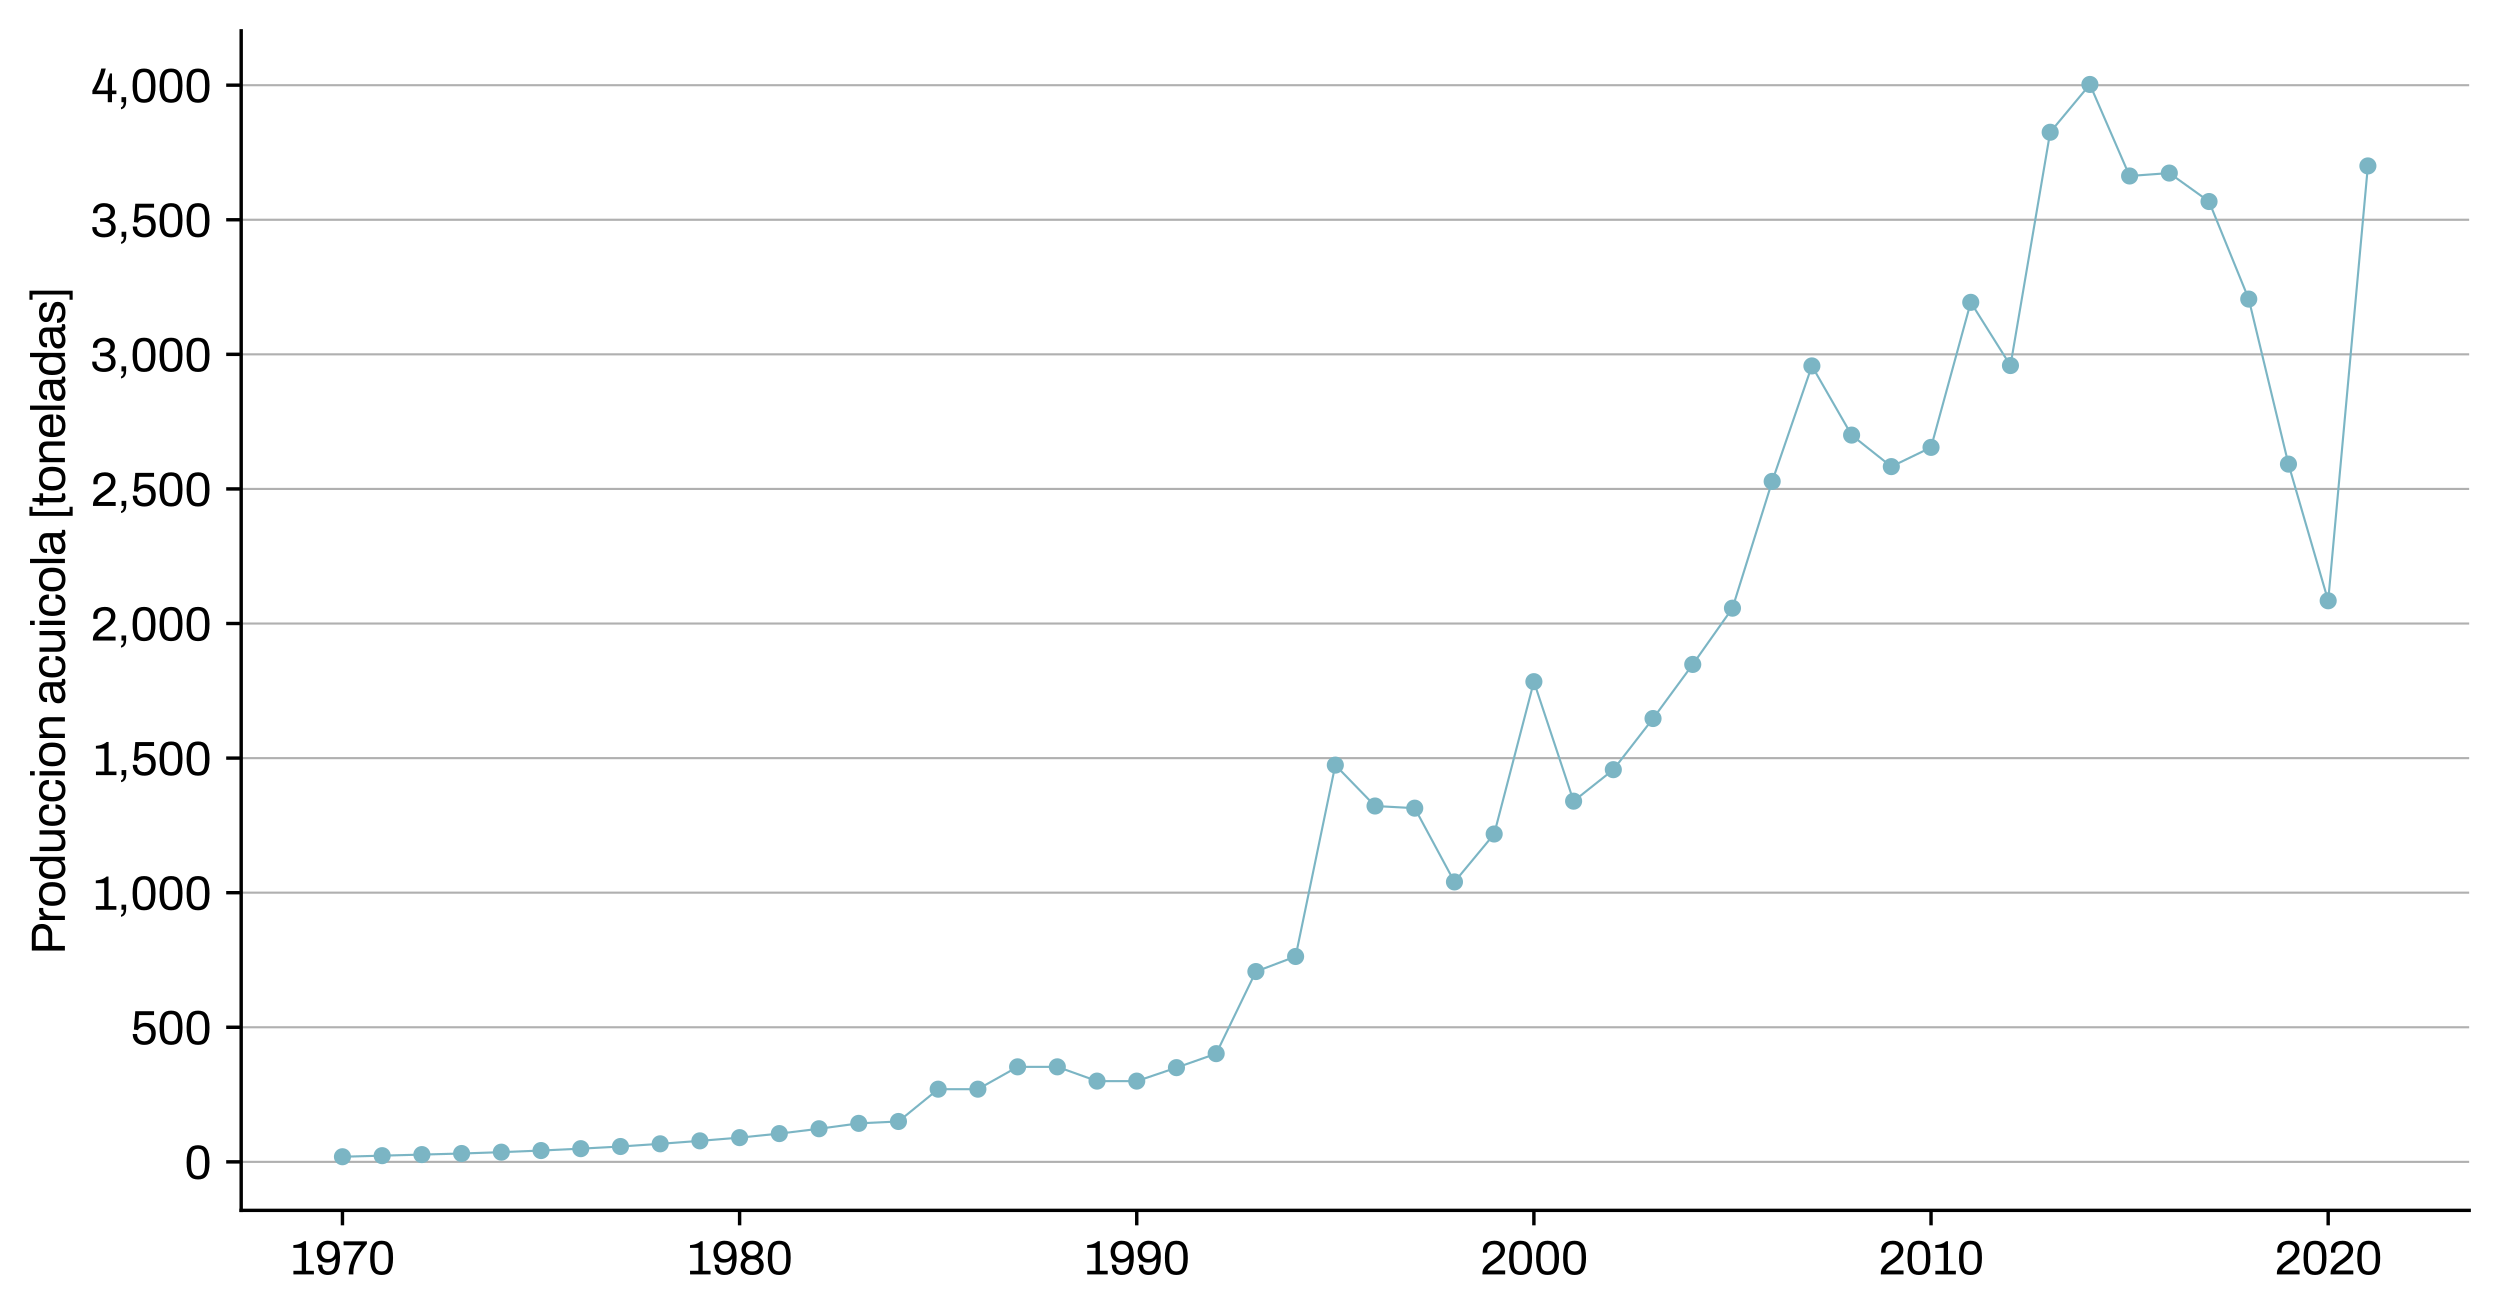 <?xml version="1.0" encoding="utf-8" standalone="no"?>
<!DOCTYPE svg PUBLIC "-//W3C//DTD SVG 1.1//EN"
  "http://www.w3.org/Graphics/SVG/1.1/DTD/svg11.dtd">
<svg xmlns:xlink="http://www.w3.org/1999/xlink" width="583.713pt" height="306.655pt" viewBox="0 0 583.713 306.655" xmlns="http://www.w3.org/2000/svg" version="1.1">
 <defs>
  <style type="text/css">*{stroke-linejoin: round; stroke-linecap: butt}</style>
 </defs>
 <g id="figure_1">
  <g id="patch_1">
   <path d="M 0 306.655 
L 583.713 306.655 
L 583.713 0 
L 0 0 
L 0 306.655 
z
" style="fill: none"/>
  </g>
  <g id="axes_1">
   <g id="patch_2">
    <path d="M 56.313 282.6 
L 576.513 282.6 
L 576.513 7.2 
L 56.313 7.2 
L 56.313 282.6 
z
" style="fill: none"/>
   </g>
   <g id="matplotlib.axis_1">
    <g id="xtick_1">
     <g id="line2d_1">
      <defs>
       <path id="m4c333585b5" d="M 0 0 
L 0 3.5 
" style="stroke: #000000; stroke-width: 0.8"/>
      </defs>
      <g>
       <use xlink:href="#m4c333585b5" x="79.959" y="282.6" style="stroke: #000000; stroke-width: 0.8"/>
      </g>
     </g>
     <g id="text_1">
      <!-- 1970 -->
      <g transform="translate(67.75 297.553) scale(0.11 -0.11)">
       <defs>
        <path id="Archivo-Regular-31" d="M 429 0 
L 429 480 
L 1536 480 
L 1536 3520 
L 422 3520 
L 422 3878 
Q 659 3898 912 3949 
Q 1165 4000 1408 4112 
Q 1651 4224 1850 4403 
L 2106 4403 
L 2106 480 
L 3149 480 
L 3149 0 
L 429 0 
z
" transform="scale(0.016)"/>
        <path id="Archivo-Regular-39" d="M 1760 -77 
Q 1293 -77 998 102 
Q 704 282 569 589 
Q 435 896 435 1280 
L 1011 1280 
Q 1011 986 1097 787 
Q 1184 589 1357 493 
Q 1530 397 1792 397 
Q 2182 397 2390 598 
Q 2598 800 2681 1184 
Q 2765 1568 2771 2099 
Q 2688 1958 2521 1833 
Q 2355 1709 2134 1635 
Q 1914 1562 1664 1562 
Q 1190 1562 883 1750 
Q 576 1939 425 2265 
Q 275 2592 275 2995 
Q 275 3443 467 3772 
Q 659 4102 992 4284 
Q 1325 4467 1741 4467 
Q 2118 4467 2419 4358 
Q 2720 4250 2928 4006 
Q 3136 3763 3245 3350 
Q 3354 2938 3354 2323 
Q 3354 1651 3248 1190 
Q 3142 730 2937 451 
Q 2733 173 2435 48 
Q 2138 -77 1760 -77 
z
M 1779 2029 
Q 2093 2029 2301 2163 
Q 2509 2298 2611 2522 
Q 2714 2746 2714 3021 
Q 2714 3290 2614 3510 
Q 2515 3731 2307 3862 
Q 2099 3994 1786 3994 
Q 1472 3994 1267 3856 
Q 1062 3718 963 3494 
Q 864 3270 864 2989 
Q 864 2726 960 2508 
Q 1056 2291 1257 2160 
Q 1459 2029 1779 2029 
z
" transform="scale(0.016)"/>
        <path id="Archivo-Regular-37" d="M 928 0 
Q 928 595 1081 1145 
Q 1235 1696 1481 2189 
Q 1728 2682 2022 3104 
Q 2317 3526 2598 3866 
L 250 3866 
L 250 4390 
L 3341 4390 
L 3341 4038 
Q 3104 3763 2851 3427 
Q 2598 3091 2368 2716 
Q 2138 2342 1952 1939 
Q 1766 1536 1657 1123 
Q 1549 710 1549 301 
L 1549 0 
L 928 0 
z
" transform="scale(0.016)"/>
        <path id="Archivo-Regular-30" d="M 1837 -77 
Q 1478 -77 1196 28 
Q 915 134 716 393 
Q 518 653 416 1091 
Q 314 1530 314 2195 
Q 314 2861 416 3299 
Q 518 3738 716 3997 
Q 915 4256 1196 4361 
Q 1478 4467 1837 4467 
Q 2195 4467 2473 4361 
Q 2752 4256 2950 3997 
Q 3149 3738 3251 3299 
Q 3354 2861 3354 2195 
Q 3354 1530 3251 1091 
Q 3149 653 2950 393 
Q 2752 134 2473 28 
Q 2195 -77 1837 -77 
z
M 1837 397 
Q 2202 397 2403 582 
Q 2605 768 2685 1133 
Q 2765 1498 2765 2042 
L 2765 2336 
Q 2765 2886 2685 3254 
Q 2605 3622 2403 3808 
Q 2202 3994 1837 3994 
Q 1472 3994 1267 3808 
Q 1062 3622 982 3257 
Q 902 2893 902 2342 
L 902 2054 
Q 902 1510 982 1139 
Q 1062 768 1267 582 
Q 1472 397 1837 397 
z
" transform="scale(0.016)"/>
       </defs>
       <use xlink:href="#Archivo-Regular-31"/>
       <use xlink:href="#Archivo-Regular-39" x="52.1"/>
       <use xlink:href="#Archivo-Regular-37" x="109.4"/>
       <use xlink:href="#Archivo-Regular-30" x="164.7"/>
      </g>
     </g>
    </g>
    <g id="xtick_2">
     <g id="line2d_2">
      <g>
       <use xlink:href="#m4c333585b5" x="172.686" y="282.6" style="stroke: #000000; stroke-width: 0.8"/>
      </g>
     </g>
     <g id="text_2">
      <!-- 1980 -->
      <g transform="translate(160.361 297.553) scale(0.11 -0.11)">
       <defs>
        <path id="Archivo-Regular-38" d="M 1837 -77 
Q 1293 -77 953 96 
Q 614 269 457 557 
Q 301 845 301 1197 
Q 301 1555 480 1830 
Q 659 2106 1043 2253 
Q 736 2413 579 2675 
Q 422 2938 422 3258 
Q 422 3597 579 3869 
Q 736 4141 1053 4304 
Q 1370 4467 1837 4467 
Q 2304 4467 2617 4304 
Q 2931 4141 3091 3869 
Q 3251 3597 3251 3258 
Q 3251 2938 3091 2675 
Q 2931 2413 2624 2253 
Q 3014 2106 3190 1830 
Q 3366 1555 3366 1197 
Q 3366 845 3209 557 
Q 3053 269 2717 96 
Q 2381 -77 1837 -77 
z
M 1837 390 
Q 2304 390 2541 608 
Q 2778 826 2778 1203 
Q 2778 1574 2541 1792 
Q 2304 2010 1837 2010 
Q 1370 2010 1130 1792 
Q 890 1574 890 1203 
Q 890 826 1130 608 
Q 1370 390 1837 390 
z
M 1837 2477 
Q 2227 2477 2451 2678 
Q 2675 2880 2675 3245 
Q 2675 3603 2451 3801 
Q 2227 4000 1837 4000 
Q 1446 4000 1222 3801 
Q 998 3603 998 3245 
Q 998 2880 1222 2678 
Q 1446 2477 1837 2477 
z
" transform="scale(0.016)"/>
       </defs>
       <use xlink:href="#Archivo-Regular-31"/>
       <use xlink:href="#Archivo-Regular-39" x="52.1"/>
       <use xlink:href="#Archivo-Regular-38" x="109.4"/>
       <use xlink:href="#Archivo-Regular-30" x="166.8"/>
      </g>
     </g>
    </g>
    <g id="xtick_3">
     <g id="line2d_3">
      <g>
       <use xlink:href="#m4c333585b5" x="265.413" y="282.6" style="stroke: #000000; stroke-width: 0.8"/>
      </g>
     </g>
     <g id="text_3">
      <!-- 1990 -->
      <g transform="translate(253.094 297.553) scale(0.11 -0.11)">
       <use xlink:href="#Archivo-Regular-31"/>
       <use xlink:href="#Archivo-Regular-39" x="52.1"/>
       <use xlink:href="#Archivo-Regular-39" x="109.4"/>
       <use xlink:href="#Archivo-Regular-30" x="166.7"/>
      </g>
     </g>
    </g>
    <g id="xtick_4">
     <g id="line2d_4">
      <g>
       <use xlink:href="#m4c333585b5" x="358.141" y="282.6" style="stroke: #000000; stroke-width: 0.8"/>
      </g>
     </g>
     <g id="text_4">
      <!-- 2000 -->
      <g transform="translate(345.568 297.553) scale(0.11 -0.11)">
       <defs>
        <path id="Archivo-Regular-32" d="M 320 0 
L 320 186 
Q 320 454 425 681 
Q 531 909 707 1097 
Q 883 1286 1107 1459 
Q 1331 1632 1562 1798 
Q 1875 2016 2140 2233 
Q 2406 2451 2566 2704 
Q 2726 2957 2726 3270 
Q 2726 3469 2633 3632 
Q 2541 3795 2355 3891 
Q 2170 3987 1882 3987 
Q 1542 3987 1337 3872 
Q 1133 3757 1040 3565 
Q 947 3373 947 3142 
L 947 2880 
L 390 2880 
Q 384 2912 377 2979 
Q 371 3046 371 3136 
Q 371 3610 582 3901 
Q 794 4192 1146 4329 
Q 1498 4467 1907 4467 
Q 2272 4467 2534 4368 
Q 2797 4269 2969 4096 
Q 3142 3923 3225 3702 
Q 3309 3482 3309 3238 
Q 3309 2938 3203 2688 
Q 3098 2438 2909 2224 
Q 2720 2010 2467 1811 
Q 2214 1613 1920 1408 
Q 1715 1274 1516 1123 
Q 1318 973 1177 819 
Q 1037 666 998 525 
L 3334 525 
L 3334 0 
L 320 0 
z
" transform="scale(0.016)"/>
       </defs>
       <use xlink:href="#Archivo-Regular-32"/>
       <use xlink:href="#Archivo-Regular-30" x="56.7"/>
       <use xlink:href="#Archivo-Regular-30" x="114"/>
       <use xlink:href="#Archivo-Regular-30" x="171.3"/>
      </g>
     </g>
    </g>
    <g id="xtick_5">
     <g id="line2d_5">
      <g>
       <use xlink:href="#m4c333585b5" x="450.868" y="282.6" style="stroke: #000000; stroke-width: 0.8"/>
      </g>
     </g>
     <g id="text_5">
      <!-- 2010 -->
      <g transform="translate(438.581 297.553) scale(0.11 -0.11)">
       <use xlink:href="#Archivo-Regular-32"/>
       <use xlink:href="#Archivo-Regular-30" x="56.7"/>
       <use xlink:href="#Archivo-Regular-31" x="114"/>
       <use xlink:href="#Archivo-Regular-30" x="166.1"/>
      </g>
     </g>
    </g>
    <g id="xtick_6">
     <g id="line2d_6">
      <g>
       <use xlink:href="#m4c333585b5" x="543.595" y="282.6" style="stroke: #000000; stroke-width: 0.8"/>
      </g>
     </g>
     <g id="text_6">
      <!-- 2020 -->
      <g transform="translate(531.055 297.553) scale(0.11 -0.11)">
       <use xlink:href="#Archivo-Regular-32"/>
       <use xlink:href="#Archivo-Regular-30" x="56.7"/>
       <use xlink:href="#Archivo-Regular-32" x="114"/>
       <use xlink:href="#Archivo-Regular-30" x="170.7"/>
      </g>
     </g>
    </g>
   </g>
   <g id="matplotlib.axis_2">
    <g id="ytick_1">
     <g id="line2d_7">
      <path d="M 56.313 271.276 
L 576.513 271.276 
" clip-path="url(#p3ecd57c13a)" style="fill: none; stroke: #b0b0b0; stroke-width: 0.5; stroke-linecap: square"/>
     </g>
     <g id="line2d_8">
      <defs>
       <path id="m9236f5af3e" d="M 0 0 
L -3.5 0 
" style="stroke: #000000; stroke-width: 0.8"/>
      </defs>
      <g>
       <use xlink:href="#m9236f5af3e" x="56.313" y="271.276" style="stroke: #000000; stroke-width: 0.8"/>
      </g>
     </g>
     <g id="text_7">
      <!-- 0 -->
      <g transform="translate(43.011 275.252) scale(0.11 -0.11)">
       <use xlink:href="#Archivo-Regular-30"/>
      </g>
     </g>
    </g>
    <g id="ytick_2">
     <g id="line2d_9">
      <path d="M 56.313 239.852 
L 576.513 239.852 
" clip-path="url(#p3ecd57c13a)" style="fill: none; stroke: #b0b0b0; stroke-width: 0.5; stroke-linecap: square"/>
     </g>
     <g id="line2d_10">
      <g>
       <use xlink:href="#m9236f5af3e" x="56.313" y="239.852" style="stroke: #000000; stroke-width: 0.8"/>
      </g>
     </g>
     <g id="text_8">
      <!-- 500 -->
      <g transform="translate(30.428 243.829) scale(0.11 -0.11)">
       <defs>
        <path id="Archivo-Regular-35" d="M 1856 -77 
Q 1395 -77 1049 96 
Q 704 269 512 592 
Q 320 915 320 1363 
L 890 1363 
Q 890 1062 1018 844 
Q 1146 627 1366 512 
Q 1587 397 1856 397 
Q 2131 397 2342 509 
Q 2554 621 2672 851 
Q 2790 1082 2790 1434 
Q 2790 1754 2681 1962 
Q 2573 2170 2371 2272 
Q 2170 2374 1907 2374 
Q 1715 2374 1542 2313 
Q 1370 2253 1232 2144 
Q 1094 2035 1005 1875 
L 474 1958 
L 659 4390 
L 3149 4390 
L 3149 3866 
L 1152 3866 
L 1050 2496 
Q 1158 2592 1296 2672 
Q 1434 2752 1613 2800 
Q 1792 2848 2022 2848 
Q 2400 2848 2707 2701 
Q 3014 2554 3193 2246 
Q 3373 1939 3373 1453 
Q 3373 973 3190 627 
Q 3008 282 2669 102 
Q 2330 -77 1856 -77 
z
" transform="scale(0.016)"/>
       </defs>
       <use xlink:href="#Archivo-Regular-35"/>
       <use xlink:href="#Archivo-Regular-30" x="57.1"/>
       <use xlink:href="#Archivo-Regular-30" x="114.4"/>
      </g>
     </g>
    </g>
    <g id="ytick_3">
     <g id="line2d_11">
      <path d="M 56.313 208.429 
L 576.513 208.429 
" clip-path="url(#p3ecd57c13a)" style="fill: none; stroke: #b0b0b0; stroke-width: 0.5; stroke-linecap: square"/>
     </g>
     <g id="line2d_12">
      <g>
       <use xlink:href="#m9236f5af3e" x="56.313" y="208.429" style="stroke: #000000; stroke-width: 0.8"/>
      </g>
     </g>
     <g id="text_9">
      <!-- 1,000 -->
      <g transform="translate(21.628 212.405) scale(0.11 -0.11)">
       <defs>
        <path id="Archivo-Regular-2c" d="M 506 -941 
L 506 -678 
Q 627 -653 707 -557 
Q 787 -461 825 -317 
Q 864 -173 864 0 
L 570 0 
L 570 672 
L 1190 672 
L 1190 70 
Q 1190 -301 1084 -509 
Q 979 -717 822 -813 
Q 666 -909 506 -941 
z
" transform="scale(0.016)"/>
       </defs>
       <use xlink:href="#Archivo-Regular-31"/>
       <use xlink:href="#Archivo-Regular-2c" x="52.1"/>
       <use xlink:href="#Archivo-Regular-30" x="79.8"/>
       <use xlink:href="#Archivo-Regular-30" x="137.1"/>
       <use xlink:href="#Archivo-Regular-30" x="194.4"/>
      </g>
     </g>
    </g>
    <g id="ytick_4">
     <g id="line2d_13">
      <path d="M 56.313 177.006 
L 576.513 177.006 
" clip-path="url(#p3ecd57c13a)" style="fill: none; stroke: #b0b0b0; stroke-width: 0.5; stroke-linecap: square"/>
     </g>
     <g id="line2d_14">
      <g>
       <use xlink:href="#m9236f5af3e" x="56.313" y="177.006" style="stroke: #000000; stroke-width: 0.8"/>
      </g>
     </g>
     <g id="text_10">
      <!-- 1,500 -->
      <g transform="translate(21.65 180.982) scale(0.11 -0.11)">
       <use xlink:href="#Archivo-Regular-31"/>
       <use xlink:href="#Archivo-Regular-2c" x="52.1"/>
       <use xlink:href="#Archivo-Regular-35" x="79.8"/>
       <use xlink:href="#Archivo-Regular-30" x="136.9"/>
       <use xlink:href="#Archivo-Regular-30" x="194.2"/>
      </g>
     </g>
    </g>
    <g id="ytick_5">
     <g id="line2d_15">
      <path d="M 56.313 145.582 
L 576.513 145.582 
" clip-path="url(#p3ecd57c13a)" style="fill: none; stroke: #b0b0b0; stroke-width: 0.5; stroke-linecap: square"/>
     </g>
     <g id="line2d_16">
      <g>
       <use xlink:href="#m9236f5af3e" x="56.313" y="145.582" style="stroke: #000000; stroke-width: 0.8"/>
      </g>
     </g>
     <g id="text_11">
      <!-- 2,000 -->
      <g transform="translate(21.121 149.559) scale(0.11 -0.11)">
       <use xlink:href="#Archivo-Regular-32"/>
       <use xlink:href="#Archivo-Regular-2c" x="56.7"/>
       <use xlink:href="#Archivo-Regular-30" x="84.4"/>
       <use xlink:href="#Archivo-Regular-30" x="141.7"/>
       <use xlink:href="#Archivo-Regular-30" x="199"/>
      </g>
     </g>
    </g>
    <g id="ytick_6">
     <g id="line2d_17">
      <path d="M 56.313 114.159 
L 576.513 114.159 
" clip-path="url(#p3ecd57c13a)" style="fill: none; stroke: #b0b0b0; stroke-width: 0.5; stroke-linecap: square"/>
     </g>
     <g id="line2d_18">
      <g>
       <use xlink:href="#m9236f5af3e" x="56.313" y="114.159" style="stroke: #000000; stroke-width: 0.8"/>
      </g>
     </g>
     <g id="text_12">
      <!-- 2,500 -->
      <g transform="translate(21.143 118.135) scale(0.11 -0.11)">
       <use xlink:href="#Archivo-Regular-32"/>
       <use xlink:href="#Archivo-Regular-2c" x="56.7"/>
       <use xlink:href="#Archivo-Regular-35" x="84.4"/>
       <use xlink:href="#Archivo-Regular-30" x="141.5"/>
       <use xlink:href="#Archivo-Regular-30" x="198.8"/>
      </g>
     </g>
    </g>
    <g id="ytick_7">
     <g id="line2d_19">
      <path d="M 56.313 82.735 
L 576.513 82.735 
" clip-path="url(#p3ecd57c13a)" style="fill: none; stroke: #b0b0b0; stroke-width: 0.5; stroke-linecap: square"/>
     </g>
     <g id="line2d_20">
      <g>
       <use xlink:href="#m9236f5af3e" x="56.313" y="82.735" style="stroke: #000000; stroke-width: 0.8"/>
      </g>
     </g>
     <g id="text_13">
      <!-- 3,000 -->
      <g transform="translate(21.055 86.712) scale(0.11 -0.11)">
       <defs>
        <path id="Archivo-Regular-33" d="M 1843 -77 
Q 1331 -77 979 80 
Q 627 237 448 525 
Q 269 813 269 1210 
L 269 1293 
L 838 1293 
L 838 1210 
Q 838 813 1091 605 
Q 1344 397 1792 397 
Q 2240 397 2515 592 
Q 2790 787 2790 1216 
Q 2790 1530 2643 1696 
Q 2496 1862 2262 1929 
Q 2029 1997 1766 1997 
L 1306 1997 
L 1306 2470 
L 1786 2470 
Q 2029 2470 2233 2547 
Q 2438 2624 2563 2800 
Q 2688 2976 2688 3258 
Q 2688 3514 2576 3674 
Q 2464 3834 2272 3914 
Q 2080 3994 1850 3994 
Q 1594 3994 1389 3907 
Q 1184 3821 1065 3648 
Q 947 3475 947 3213 
L 947 3130 
L 371 3130 
L 371 3245 
Q 371 3610 560 3885 
Q 749 4160 1078 4313 
Q 1408 4467 1837 4467 
Q 2259 4467 2582 4332 
Q 2906 4198 3091 3936 
Q 3277 3674 3277 3290 
Q 3277 3008 3174 2813 
Q 3072 2618 2905 2490 
Q 2739 2362 2547 2278 
L 2547 2253 
Q 2899 2150 3136 1881 
Q 3373 1613 3373 1178 
Q 3373 787 3177 505 
Q 2982 224 2633 73 
Q 2285 -77 1843 -77 
z
" transform="scale(0.016)"/>
       </defs>
       <use xlink:href="#Archivo-Regular-33"/>
       <use xlink:href="#Archivo-Regular-2c" x="57.3"/>
       <use xlink:href="#Archivo-Regular-30" x="85"/>
       <use xlink:href="#Archivo-Regular-30" x="142.3"/>
       <use xlink:href="#Archivo-Regular-30" x="199.6"/>
      </g>
     </g>
    </g>
    <g id="ytick_8">
     <g id="line2d_21">
      <path d="M 56.313 51.312 
L 576.513 51.312 
" clip-path="url(#p3ecd57c13a)" style="fill: none; stroke: #b0b0b0; stroke-width: 0.5; stroke-linecap: square"/>
     </g>
     <g id="line2d_22">
      <g>
       <use xlink:href="#m9236f5af3e" x="56.313" y="51.312" style="stroke: #000000; stroke-width: 0.8"/>
      </g>
     </g>
     <g id="text_14">
      <!-- 3,500 -->
      <g transform="translate(21.078 55.288) scale(0.11 -0.11)">
       <use xlink:href="#Archivo-Regular-33"/>
       <use xlink:href="#Archivo-Regular-2c" x="57.3"/>
       <use xlink:href="#Archivo-Regular-35" x="85"/>
       <use xlink:href="#Archivo-Regular-30" x="142.1"/>
       <use xlink:href="#Archivo-Regular-30" x="199.4"/>
      </g>
     </g>
    </g>
    <g id="ytick_9">
     <g id="line2d_23">
      <path d="M 56.313 19.888 
L 576.513 19.888 
" clip-path="url(#p3ecd57c13a)" style="fill: none; stroke: #b0b0b0; stroke-width: 0.5; stroke-linecap: square"/>
     </g>
     <g id="line2d_24">
      <g>
       <use xlink:href="#m9236f5af3e" x="56.313" y="19.888" style="stroke: #000000; stroke-width: 0.8"/>
      </g>
     </g>
     <g id="text_15">
      <!-- 4,000 -->
      <g transform="translate(21.253 23.865) scale(0.11 -0.11)">
       <defs>
        <path id="Archivo-Regular-34" d="M 2221 0 
L 2221 1075 
L 179 1075 
L 179 1549 
Q 448 2010 669 2477 
Q 890 2944 1066 3437 
Q 1242 3930 1357 4467 
L 1958 4467 
Q 1875 4115 1753 3747 
Q 1632 3379 1485 3033 
Q 1338 2688 1194 2387 
Q 1050 2086 925 1868 
Q 800 1651 723 1549 
L 2221 1549 
L 2221 2944 
Q 2259 3046 2300 3158 
Q 2342 3270 2380 3388 
Q 2419 3507 2451 3612 
Q 2483 3718 2502 3814 
L 2784 3814 
L 2784 1549 
L 3366 1549 
L 3366 1075 
L 2784 1075 
L 2784 0 
L 2221 0 
z
" transform="scale(0.016)"/>
       </defs>
       <use xlink:href="#Archivo-Regular-34"/>
       <use xlink:href="#Archivo-Regular-2c" x="55.5"/>
       <use xlink:href="#Archivo-Regular-30" x="83.2"/>
       <use xlink:href="#Archivo-Regular-30" x="140.5"/>
       <use xlink:href="#Archivo-Regular-30" x="197.8"/>
      </g>
     </g>
    </g>
    <g id="text_16">
     <!-- Produccion acuicola [toneladas] -->
     <g transform="translate(15.153 222.903) rotate(-90) scale(0.11 -0.11)">
      <defs>
       <path id="Archivo-Regular-50" d="M 550 0 
L 550 4390 
L 2720 4390 
Q 3174 4390 3475 4220 
Q 3776 4051 3926 3750 
Q 4077 3450 4077 3053 
Q 4077 2650 3910 2339 
Q 3744 2029 3440 1856 
Q 3136 1683 2714 1683 
L 1158 1683 
L 1158 0 
L 550 0 
z
M 1158 2208 
L 2675 2208 
Q 3034 2208 3248 2432 
Q 3462 2656 3462 3046 
Q 3462 3309 3372 3488 
Q 3283 3667 3110 3766 
Q 2938 3866 2675 3866 
L 1158 3866 
L 1158 2208 
z
" transform="scale(0.016)"/>
       <path id="Archivo-Regular-72" d="M 442 0 
L 442 3366 
L 896 3366 
L 947 2810 
L 992 2810 
Q 1043 2970 1132 3114 
Q 1222 3258 1376 3350 
Q 1530 3443 1754 3443 
Q 1850 3443 1930 3427 
Q 2010 3411 2048 3392 
L 2048 2874 
L 1837 2874 
Q 1619 2874 1462 2800 
Q 1306 2726 1203 2592 
Q 1101 2458 1053 2272 
Q 1005 2086 1005 1875 
L 1005 0 
L 442 0 
z
" transform="scale(0.016)"/>
       <path id="Archivo-Regular-6f" d="M 1824 -77 
Q 1312 -77 963 112 
Q 614 301 432 691 
Q 250 1082 250 1683 
Q 250 2291 432 2678 
Q 614 3066 963 3254 
Q 1312 3443 1824 3443 
Q 2336 3443 2685 3254 
Q 3034 3066 3213 2678 
Q 3392 2291 3392 1683 
Q 3392 1082 3213 691 
Q 3034 301 2685 112 
Q 2336 -77 1824 -77 
z
M 1824 397 
Q 2150 397 2368 525 
Q 2586 653 2698 925 
Q 2810 1197 2810 1613 
L 2810 1754 
Q 2810 2176 2698 2445 
Q 2586 2714 2368 2842 
Q 2150 2970 1824 2970 
Q 1498 2970 1277 2842 
Q 1056 2714 947 2445 
Q 838 2176 838 1754 
L 838 1613 
Q 838 1197 947 925 
Q 1056 653 1277 525 
Q 1498 397 1824 397 
z
" transform="scale(0.016)"/>
       <path id="Archivo-Regular-64" d="M 1587 -77 
Q 1171 -77 873 108 
Q 576 294 413 688 
Q 250 1082 250 1709 
Q 250 2304 416 2688 
Q 582 3072 876 3257 
Q 1171 3443 1562 3443 
Q 1786 3443 1978 3392 
Q 2170 3341 2320 3232 
Q 2470 3123 2586 2944 
L 2624 2944 
L 2624 4627 
L 3187 4627 
L 3187 0 
L 2733 0 
L 2682 480 
L 2637 480 
Q 2464 198 2189 60 
Q 1914 -77 1587 -77 
z
M 1722 416 
Q 2042 416 2240 557 
Q 2438 698 2531 966 
Q 2624 1235 2624 1632 
L 2624 1734 
Q 2624 2080 2553 2317 
Q 2483 2554 2361 2694 
Q 2240 2835 2080 2892 
Q 1920 2950 1741 2950 
Q 1427 2950 1228 2825 
Q 1030 2701 934 2435 
Q 838 2170 838 1747 
L 838 1613 
Q 838 1178 940 912 
Q 1043 646 1238 531 
Q 1434 416 1722 416 
z
" transform="scale(0.016)"/>
       <path id="Archivo-Regular-75" d="M 1485 -77 
Q 998 -77 704 172 
Q 410 422 410 1043 
L 410 3366 
L 973 3366 
L 973 1120 
Q 973 909 1024 774 
Q 1075 640 1171 563 
Q 1267 486 1398 454 
Q 1530 422 1683 422 
Q 1926 422 2131 537 
Q 2336 653 2467 873 
Q 2598 1094 2598 1389 
L 2598 3366 
L 3162 3366 
L 3162 0 
L 2707 0 
L 2656 506 
L 2611 506 
Q 2477 301 2307 173 
Q 2138 45 1930 -16 
Q 1722 -77 1485 -77 
z
" transform="scale(0.016)"/>
       <path id="Archivo-Regular-63" d="M 1722 -77 
Q 1235 -77 905 112 
Q 576 301 406 694 
Q 237 1088 237 1683 
Q 237 2278 406 2668 
Q 576 3059 912 3251 
Q 1248 3443 1741 3443 
Q 2086 3443 2339 3353 
Q 2592 3264 2758 3091 
Q 2925 2918 3005 2675 
Q 3085 2432 3085 2118 
L 2515 2118 
Q 2515 2413 2435 2601 
Q 2355 2790 2182 2883 
Q 2010 2976 1728 2976 
Q 1446 2976 1241 2851 
Q 1037 2726 928 2457 
Q 819 2189 819 1747 
L 819 1613 
Q 819 1197 924 921 
Q 1030 646 1235 518 
Q 1440 390 1734 390 
Q 2022 390 2198 492 
Q 2374 595 2454 787 
Q 2534 979 2534 1248 
L 3085 1248 
Q 3085 966 3005 723 
Q 2925 480 2758 301 
Q 2592 122 2336 22 
Q 2080 -77 1722 -77 
z
" transform="scale(0.016)"/>
       <path id="Archivo-Regular-69" d="M 442 4000 
L 442 4627 
L 1005 4627 
L 1005 4000 
L 442 4000 
z
M 442 0 
L 442 3366 
L 1005 3366 
L 1005 0 
L 442 0 
z
" transform="scale(0.016)"/>
       <path id="Archivo-Regular-6e" d="M 442 0 
L 442 3366 
L 896 3366 
L 947 2861 
L 992 2861 
Q 1126 3066 1296 3194 
Q 1466 3322 1674 3382 
Q 1882 3443 2118 3443 
Q 2438 3443 2678 3334 
Q 2918 3226 3056 2982 
Q 3194 2739 3194 2323 
L 3194 0 
L 2630 0 
L 2630 2246 
Q 2630 2458 2576 2592 
Q 2522 2726 2429 2803 
Q 2336 2880 2205 2912 
Q 2074 2944 1914 2944 
Q 1677 2944 1465 2829 
Q 1254 2714 1129 2496 
Q 1005 2278 1005 1978 
L 1005 0 
L 442 0 
z
" transform="scale(0.016)"/>
       <path id="Archivo-Regular-20" transform="scale(0.016)"/>
       <path id="Archivo-Regular-61" d="M 1286 -77 
Q 1101 -77 915 -32 
Q 730 13 570 115 
Q 410 218 314 400 
Q 218 582 218 858 
Q 218 1203 384 1427 
Q 550 1651 848 1776 
Q 1146 1901 1555 1949 
Q 1965 1997 2445 1997 
L 2445 2381 
Q 2445 2566 2381 2700 
Q 2317 2835 2153 2908 
Q 1990 2982 1690 2982 
Q 1402 2982 1232 2908 
Q 1062 2835 995 2720 
Q 928 2605 928 2464 
L 928 2368 
L 384 2368 
Q 378 2400 378 2432 
Q 378 2464 378 2509 
Q 378 2816 547 3024 
Q 717 3232 1024 3337 
Q 1331 3443 1728 3443 
Q 2150 3443 2435 3321 
Q 2720 3200 2864 2976 
Q 3008 2752 3008 2438 
L 3008 614 
Q 3008 493 3065 445 
Q 3123 397 3206 397 
L 3456 397 
L 3456 26 
Q 3366 -13 3257 -41 
Q 3149 -70 3008 -70 
Q 2842 -70 2733 -3 
Q 2624 64 2566 182 
Q 2509 301 2490 448 
L 2445 448 
Q 2330 288 2154 169 
Q 1978 51 1760 -13 
Q 1542 -77 1286 -77 
z
M 1427 397 
Q 1632 397 1814 461 
Q 1997 525 2137 643 
Q 2278 762 2361 928 
Q 2445 1094 2445 1293 
L 2445 1574 
Q 1926 1574 1561 1516 
Q 1197 1459 1001 1312 
Q 806 1165 806 896 
Q 806 723 883 614 
Q 960 506 1101 451 
Q 1242 397 1427 397 
z
" transform="scale(0.016)"/>
       <path id="Archivo-Regular-6c" d="M 442 0 
L 442 4627 
L 1005 4627 
L 1005 0 
L 442 0 
z
" transform="scale(0.016)"/>
       <path id="Archivo-Regular-5b" d="M 595 -1030 
L 595 4704 
L 1798 4704 
L 1798 4288 
L 1101 4288 
L 1101 -614 
L 1798 -614 
L 1798 -1030 
L 595 -1030 
z
" transform="scale(0.016)"/>
       <path id="Archivo-Regular-74" d="M 1229 -77 
Q 966 -77 819 22 
Q 672 122 608 285 
Q 544 448 544 634 
L 544 2893 
L 109 2893 
L 109 3366 
L 557 3366 
L 659 4307 
L 1107 4307 
L 1107 3366 
L 1741 3366 
L 1741 2893 
L 1107 2893 
L 1107 717 
Q 1107 557 1164 477 
Q 1222 397 1382 397 
L 1741 397 
L 1741 26 
Q 1677 -6 1587 -25 
Q 1498 -45 1405 -61 
Q 1312 -77 1229 -77 
z
" transform="scale(0.016)"/>
       <path id="Archivo-Regular-65" d="M 1786 -77 
Q 1286 -77 944 112 
Q 602 301 426 691 
Q 250 1082 250 1683 
Q 250 2291 426 2678 
Q 602 3066 947 3254 
Q 1293 3443 1811 3443 
Q 2285 3443 2605 3260 
Q 2925 3078 3088 2716 
Q 3251 2355 3251 1811 
L 3251 1542 
L 832 1542 
Q 845 1139 950 880 
Q 1056 621 1267 502 
Q 1478 384 1798 384 
Q 2016 384 2179 438 
Q 2342 493 2454 595 
Q 2566 698 2624 838 
Q 2682 979 2688 1146 
L 3238 1146 
Q 3232 877 3136 649 
Q 3040 422 2854 262 
Q 2669 102 2400 12 
Q 2131 -77 1786 -77 
z
M 845 1965 
L 2669 1965 
Q 2669 2246 2605 2438 
Q 2541 2630 2422 2752 
Q 2304 2874 2147 2928 
Q 1990 2982 1792 2982 
Q 1498 2982 1293 2873 
Q 1088 2765 979 2541 
Q 870 2317 845 1965 
z
" transform="scale(0.016)"/>
       <path id="Archivo-Regular-73" d="M 1619 -77 
Q 1274 -77 1011 -6 
Q 749 64 576 198 
Q 403 333 313 518 
Q 224 704 224 941 
Q 224 973 224 1001 
Q 224 1030 230 1050 
L 787 1050 
Q 781 1024 781 1005 
Q 781 986 781 966 
Q 787 742 899 614 
Q 1011 486 1209 435 
Q 1408 384 1651 384 
Q 1862 384 2041 438 
Q 2221 493 2326 605 
Q 2432 717 2432 890 
Q 2432 1101 2294 1213 
Q 2157 1325 1933 1389 
Q 1709 1453 1466 1523 
Q 1261 1581 1056 1651 
Q 851 1722 688 1824 
Q 525 1926 425 2089 
Q 326 2253 326 2502 
Q 326 2726 419 2899 
Q 512 3072 685 3193 
Q 858 3315 1104 3376 
Q 1350 3437 1651 3437 
Q 1971 3437 2211 3366 
Q 2451 3296 2611 3168 
Q 2771 3040 2848 2877 
Q 2925 2714 2925 2528 
Q 2925 2490 2925 2454 
Q 2925 2419 2918 2400 
L 2368 2400 
L 2368 2470 
Q 2368 2598 2301 2716 
Q 2234 2835 2070 2908 
Q 1907 2982 1619 2982 
Q 1434 2982 1299 2953 
Q 1165 2925 1075 2864 
Q 986 2803 941 2723 
Q 896 2643 896 2541 
Q 896 2374 1005 2284 
Q 1114 2195 1296 2137 
Q 1478 2080 1690 2010 
Q 1914 1946 2147 1878 
Q 2381 1811 2576 1708 
Q 2771 1606 2889 1430 
Q 3008 1254 3008 966 
Q 3008 698 2905 499 
Q 2803 301 2614 173 
Q 2426 45 2173 -16 
Q 1920 -77 1619 -77 
z
" transform="scale(0.016)"/>
       <path id="Archivo-Regular-5d" d="M 1299 4704 
L 1299 -1030 
L 96 -1030 
L 96 -614 
L 794 -614 
L 794 4288 
L 96 4288 
L 96 4704 
L 1299 4704 
z
" transform="scale(0.016)"/>
      </defs>
      <use xlink:href="#Archivo-Regular-50"/>
      <use xlink:href="#Archivo-Regular-72" x="66.5"/>
      <use xlink:href="#Archivo-Regular-6f" x="99.7"/>
      <use xlink:href="#Archivo-Regular-64" x="156.7"/>
      <use xlink:href="#Archivo-Regular-75" x="213.4"/>
      <use xlink:href="#Archivo-Regular-63" x="269.6"/>
      <use xlink:href="#Archivo-Regular-63" x="321.5"/>
      <use xlink:href="#Archivo-Regular-69" x="373.4"/>
      <use xlink:href="#Archivo-Regular-6f" x="395.9"/>
      <use xlink:href="#Archivo-Regular-6e" x="452.9"/>
      <use xlink:href="#Archivo-Regular-20" x="509.2"/>
      <use xlink:href="#Archivo-Regular-61" x="530.1"/>
      <use xlink:href="#Archivo-Regular-63" x="584.6"/>
      <use xlink:href="#Archivo-Regular-75" x="636.5"/>
      <use xlink:href="#Archivo-Regular-69" x="692.7"/>
      <use xlink:href="#Archivo-Regular-63" x="715.2"/>
      <use xlink:href="#Archivo-Regular-6f" x="767.1"/>
      <use xlink:href="#Archivo-Regular-6c" x="824.1"/>
      <use xlink:href="#Archivo-Regular-61" x="846.6"/>
      <use xlink:href="#Archivo-Regular-20" x="901.1"/>
      <use xlink:href="#Archivo-Regular-5b" x="922"/>
      <use xlink:href="#Archivo-Regular-74" x="951.6"/>
      <use xlink:href="#Archivo-Regular-6f" x="981.3"/>
      <use xlink:href="#Archivo-Regular-6e" x="1038.3"/>
      <use xlink:href="#Archivo-Regular-65" x="1094.6"/>
      <use xlink:href="#Archivo-Regular-6c" x="1149.4"/>
      <use xlink:href="#Archivo-Regular-61" x="1171.9"/>
      <use xlink:href="#Archivo-Regular-64" x="1226.4"/>
      <use xlink:href="#Archivo-Regular-61" x="1283.1"/>
      <use xlink:href="#Archivo-Regular-73" x="1337.6"/>
      <use xlink:href="#Archivo-Regular-5d" x="1388.6"/>
     </g>
    </g>
   </g>
   <g id="line2d_25">
    <path d="M 79.959 270.082 
L 89.231 269.83 
L 98.504 269.579 
L 107.777 269.328 
L 117.05 269.013 
L 126.322 268.636 
L 135.595 268.196 
L 144.868 267.694 
L 154.141 267.065 
L 163.413 266.374 
L 172.686 265.62 
L 181.959 264.677 
L 191.231 263.546 
L 200.504 262.289 
L 209.777 261.849 
L 219.05 254.307 
L 228.322 254.307 
L 237.595 249.091 
L 246.868 249.091 
L 256.141 252.422 
L 265.413 252.422 
L 274.686 249.28 
L 283.959 246.011 
L 293.231 226.843 
L 302.504 223.324 
L 311.777 178.64 
L 321.05 188.192 
L 330.322 188.695 
L 339.595 205.915 
L 348.868 194.728 
L 358.141 159.157 
L 367.413 187.061 
L 376.686 179.708 
L 385.959 167.767 
L 395.231 155.135 
L 404.504 142 
L 413.777 112.399 
L 423.05 85.438 
L 432.322 101.589 
L 441.595 108.946 
L 450.868 104.458 
L 460.141 70.59 
L 469.413 85.349 
L 478.686 30.879 
L 487.959 19.718 
L 497.231 41.09 
L 506.504 40.409 
L 515.777 47.053 
L 525.05 69.832 
L 534.322 108.365 
L 543.595 140.272 
L 552.868 38.743 
" clip-path="url(#p3ecd57c13a)" style="fill: none; stroke: #7bb5c4; stroke-width: 0.5; stroke-linecap: square"/>
    <defs>
     <path id="mfd71bd3fc1" d="M 0 1.5 
C 0.398 1.5 0.779 1.342 1.061 1.061 
C 1.342 0.779 1.5 0.398 1.5 0 
C 1.5 -0.398 1.342 -0.779 1.061 -1.061 
C 0.779 -1.342 0.398 -1.5 0 -1.5 
C -0.398 -1.5 -0.779 -1.342 -1.061 -1.061 
C -1.342 -0.779 -1.5 -0.398 -1.5 0 
C -1.5 0.398 -1.342 0.779 -1.061 1.061 
C -0.779 1.342 -0.398 1.5 0 1.5 
z
" style="stroke: #7bb5c4"/>
    </defs>
    <g clip-path="url(#p3ecd57c13a)">
     <use xlink:href="#mfd71bd3fc1" x="79.959" y="270.082" style="fill: #7bb5c4; stroke: #7bb5c4"/>
     <use xlink:href="#mfd71bd3fc1" x="89.231" y="269.83" style="fill: #7bb5c4; stroke: #7bb5c4"/>
     <use xlink:href="#mfd71bd3fc1" x="98.504" y="269.579" style="fill: #7bb5c4; stroke: #7bb5c4"/>
     <use xlink:href="#mfd71bd3fc1" x="107.777" y="269.328" style="fill: #7bb5c4; stroke: #7bb5c4"/>
     <use xlink:href="#mfd71bd3fc1" x="117.05" y="269.013" style="fill: #7bb5c4; stroke: #7bb5c4"/>
     <use xlink:href="#mfd71bd3fc1" x="126.322" y="268.636" style="fill: #7bb5c4; stroke: #7bb5c4"/>
     <use xlink:href="#mfd71bd3fc1" x="135.595" y="268.196" style="fill: #7bb5c4; stroke: #7bb5c4"/>
     <use xlink:href="#mfd71bd3fc1" x="144.868" y="267.694" style="fill: #7bb5c4; stroke: #7bb5c4"/>
     <use xlink:href="#mfd71bd3fc1" x="154.141" y="267.065" style="fill: #7bb5c4; stroke: #7bb5c4"/>
     <use xlink:href="#mfd71bd3fc1" x="163.413" y="266.374" style="fill: #7bb5c4; stroke: #7bb5c4"/>
     <use xlink:href="#mfd71bd3fc1" x="172.686" y="265.62" style="fill: #7bb5c4; stroke: #7bb5c4"/>
     <use xlink:href="#mfd71bd3fc1" x="181.959" y="264.677" style="fill: #7bb5c4; stroke: #7bb5c4"/>
     <use xlink:href="#mfd71bd3fc1" x="191.231" y="263.546" style="fill: #7bb5c4; stroke: #7bb5c4"/>
     <use xlink:href="#mfd71bd3fc1" x="200.504" y="262.289" style="fill: #7bb5c4; stroke: #7bb5c4"/>
     <use xlink:href="#mfd71bd3fc1" x="209.777" y="261.849" style="fill: #7bb5c4; stroke: #7bb5c4"/>
     <use xlink:href="#mfd71bd3fc1" x="219.05" y="254.307" style="fill: #7bb5c4; stroke: #7bb5c4"/>
     <use xlink:href="#mfd71bd3fc1" x="228.322" y="254.307" style="fill: #7bb5c4; stroke: #7bb5c4"/>
     <use xlink:href="#mfd71bd3fc1" x="237.595" y="249.091" style="fill: #7bb5c4; stroke: #7bb5c4"/>
     <use xlink:href="#mfd71bd3fc1" x="246.868" y="249.091" style="fill: #7bb5c4; stroke: #7bb5c4"/>
     <use xlink:href="#mfd71bd3fc1" x="256.141" y="252.422" style="fill: #7bb5c4; stroke: #7bb5c4"/>
     <use xlink:href="#mfd71bd3fc1" x="265.413" y="252.422" style="fill: #7bb5c4; stroke: #7bb5c4"/>
     <use xlink:href="#mfd71bd3fc1" x="274.686" y="249.28" style="fill: #7bb5c4; stroke: #7bb5c4"/>
     <use xlink:href="#mfd71bd3fc1" x="283.959" y="246.011" style="fill: #7bb5c4; stroke: #7bb5c4"/>
     <use xlink:href="#mfd71bd3fc1" x="293.231" y="226.843" style="fill: #7bb5c4; stroke: #7bb5c4"/>
     <use xlink:href="#mfd71bd3fc1" x="302.504" y="223.324" style="fill: #7bb5c4; stroke: #7bb5c4"/>
     <use xlink:href="#mfd71bd3fc1" x="311.777" y="178.64" style="fill: #7bb5c4; stroke: #7bb5c4"/>
     <use xlink:href="#mfd71bd3fc1" x="321.05" y="188.192" style="fill: #7bb5c4; stroke: #7bb5c4"/>
     <use xlink:href="#mfd71bd3fc1" x="330.322" y="188.695" style="fill: #7bb5c4; stroke: #7bb5c4"/>
     <use xlink:href="#mfd71bd3fc1" x="339.595" y="205.915" style="fill: #7bb5c4; stroke: #7bb5c4"/>
     <use xlink:href="#mfd71bd3fc1" x="348.868" y="194.728" style="fill: #7bb5c4; stroke: #7bb5c4"/>
     <use xlink:href="#mfd71bd3fc1" x="358.141" y="159.157" style="fill: #7bb5c4; stroke: #7bb5c4"/>
     <use xlink:href="#mfd71bd3fc1" x="367.413" y="187.061" style="fill: #7bb5c4; stroke: #7bb5c4"/>
     <use xlink:href="#mfd71bd3fc1" x="376.686" y="179.708" style="fill: #7bb5c4; stroke: #7bb5c4"/>
     <use xlink:href="#mfd71bd3fc1" x="385.959" y="167.767" style="fill: #7bb5c4; stroke: #7bb5c4"/>
     <use xlink:href="#mfd71bd3fc1" x="395.231" y="155.135" style="fill: #7bb5c4; stroke: #7bb5c4"/>
     <use xlink:href="#mfd71bd3fc1" x="404.504" y="142" style="fill: #7bb5c4; stroke: #7bb5c4"/>
     <use xlink:href="#mfd71bd3fc1" x="413.777" y="112.399" style="fill: #7bb5c4; stroke: #7bb5c4"/>
     <use xlink:href="#mfd71bd3fc1" x="423.05" y="85.438" style="fill: #7bb5c4; stroke: #7bb5c4"/>
     <use xlink:href="#mfd71bd3fc1" x="432.322" y="101.589" style="fill: #7bb5c4; stroke: #7bb5c4"/>
     <use xlink:href="#mfd71bd3fc1" x="441.595" y="108.946" style="fill: #7bb5c4; stroke: #7bb5c4"/>
     <use xlink:href="#mfd71bd3fc1" x="450.868" y="104.458" style="fill: #7bb5c4; stroke: #7bb5c4"/>
     <use xlink:href="#mfd71bd3fc1" x="460.141" y="70.59" style="fill: #7bb5c4; stroke: #7bb5c4"/>
     <use xlink:href="#mfd71bd3fc1" x="469.413" y="85.349" style="fill: #7bb5c4; stroke: #7bb5c4"/>
     <use xlink:href="#mfd71bd3fc1" x="478.686" y="30.879" style="fill: #7bb5c4; stroke: #7bb5c4"/>
     <use xlink:href="#mfd71bd3fc1" x="487.959" y="19.718" style="fill: #7bb5c4; stroke: #7bb5c4"/>
     <use xlink:href="#mfd71bd3fc1" x="497.231" y="41.09" style="fill: #7bb5c4; stroke: #7bb5c4"/>
     <use xlink:href="#mfd71bd3fc1" x="506.504" y="40.409" style="fill: #7bb5c4; stroke: #7bb5c4"/>
     <use xlink:href="#mfd71bd3fc1" x="515.777" y="47.053" style="fill: #7bb5c4; stroke: #7bb5c4"/>
     <use xlink:href="#mfd71bd3fc1" x="525.05" y="69.832" style="fill: #7bb5c4; stroke: #7bb5c4"/>
     <use xlink:href="#mfd71bd3fc1" x="534.322" y="108.365" style="fill: #7bb5c4; stroke: #7bb5c4"/>
     <use xlink:href="#mfd71bd3fc1" x="543.595" y="140.272" style="fill: #7bb5c4; stroke: #7bb5c4"/>
     <use xlink:href="#mfd71bd3fc1" x="552.868" y="38.743" style="fill: #7bb5c4; stroke: #7bb5c4"/>
    </g>
   </g>
   <g id="patch_3">
    <path d="M 56.313 282.6 
L 56.313 7.2 
" style="fill: none; stroke: #000000; stroke-width: 0.8; stroke-linejoin: miter; stroke-linecap: square"/>
   </g>
   <g id="patch_4">
    <path d="M 56.313 282.6 
L 576.513 282.6 
" style="fill: none; stroke: #000000; stroke-width: 0.8; stroke-linejoin: miter; stroke-linecap: square"/>
   </g>
  </g>
 </g>
 <defs>
  <clipPath id="p3ecd57c13a">
   <rect x="56.313" y="7.2" width="520.2" height="275.4"/>
  </clipPath>
 </defs>
</svg>
